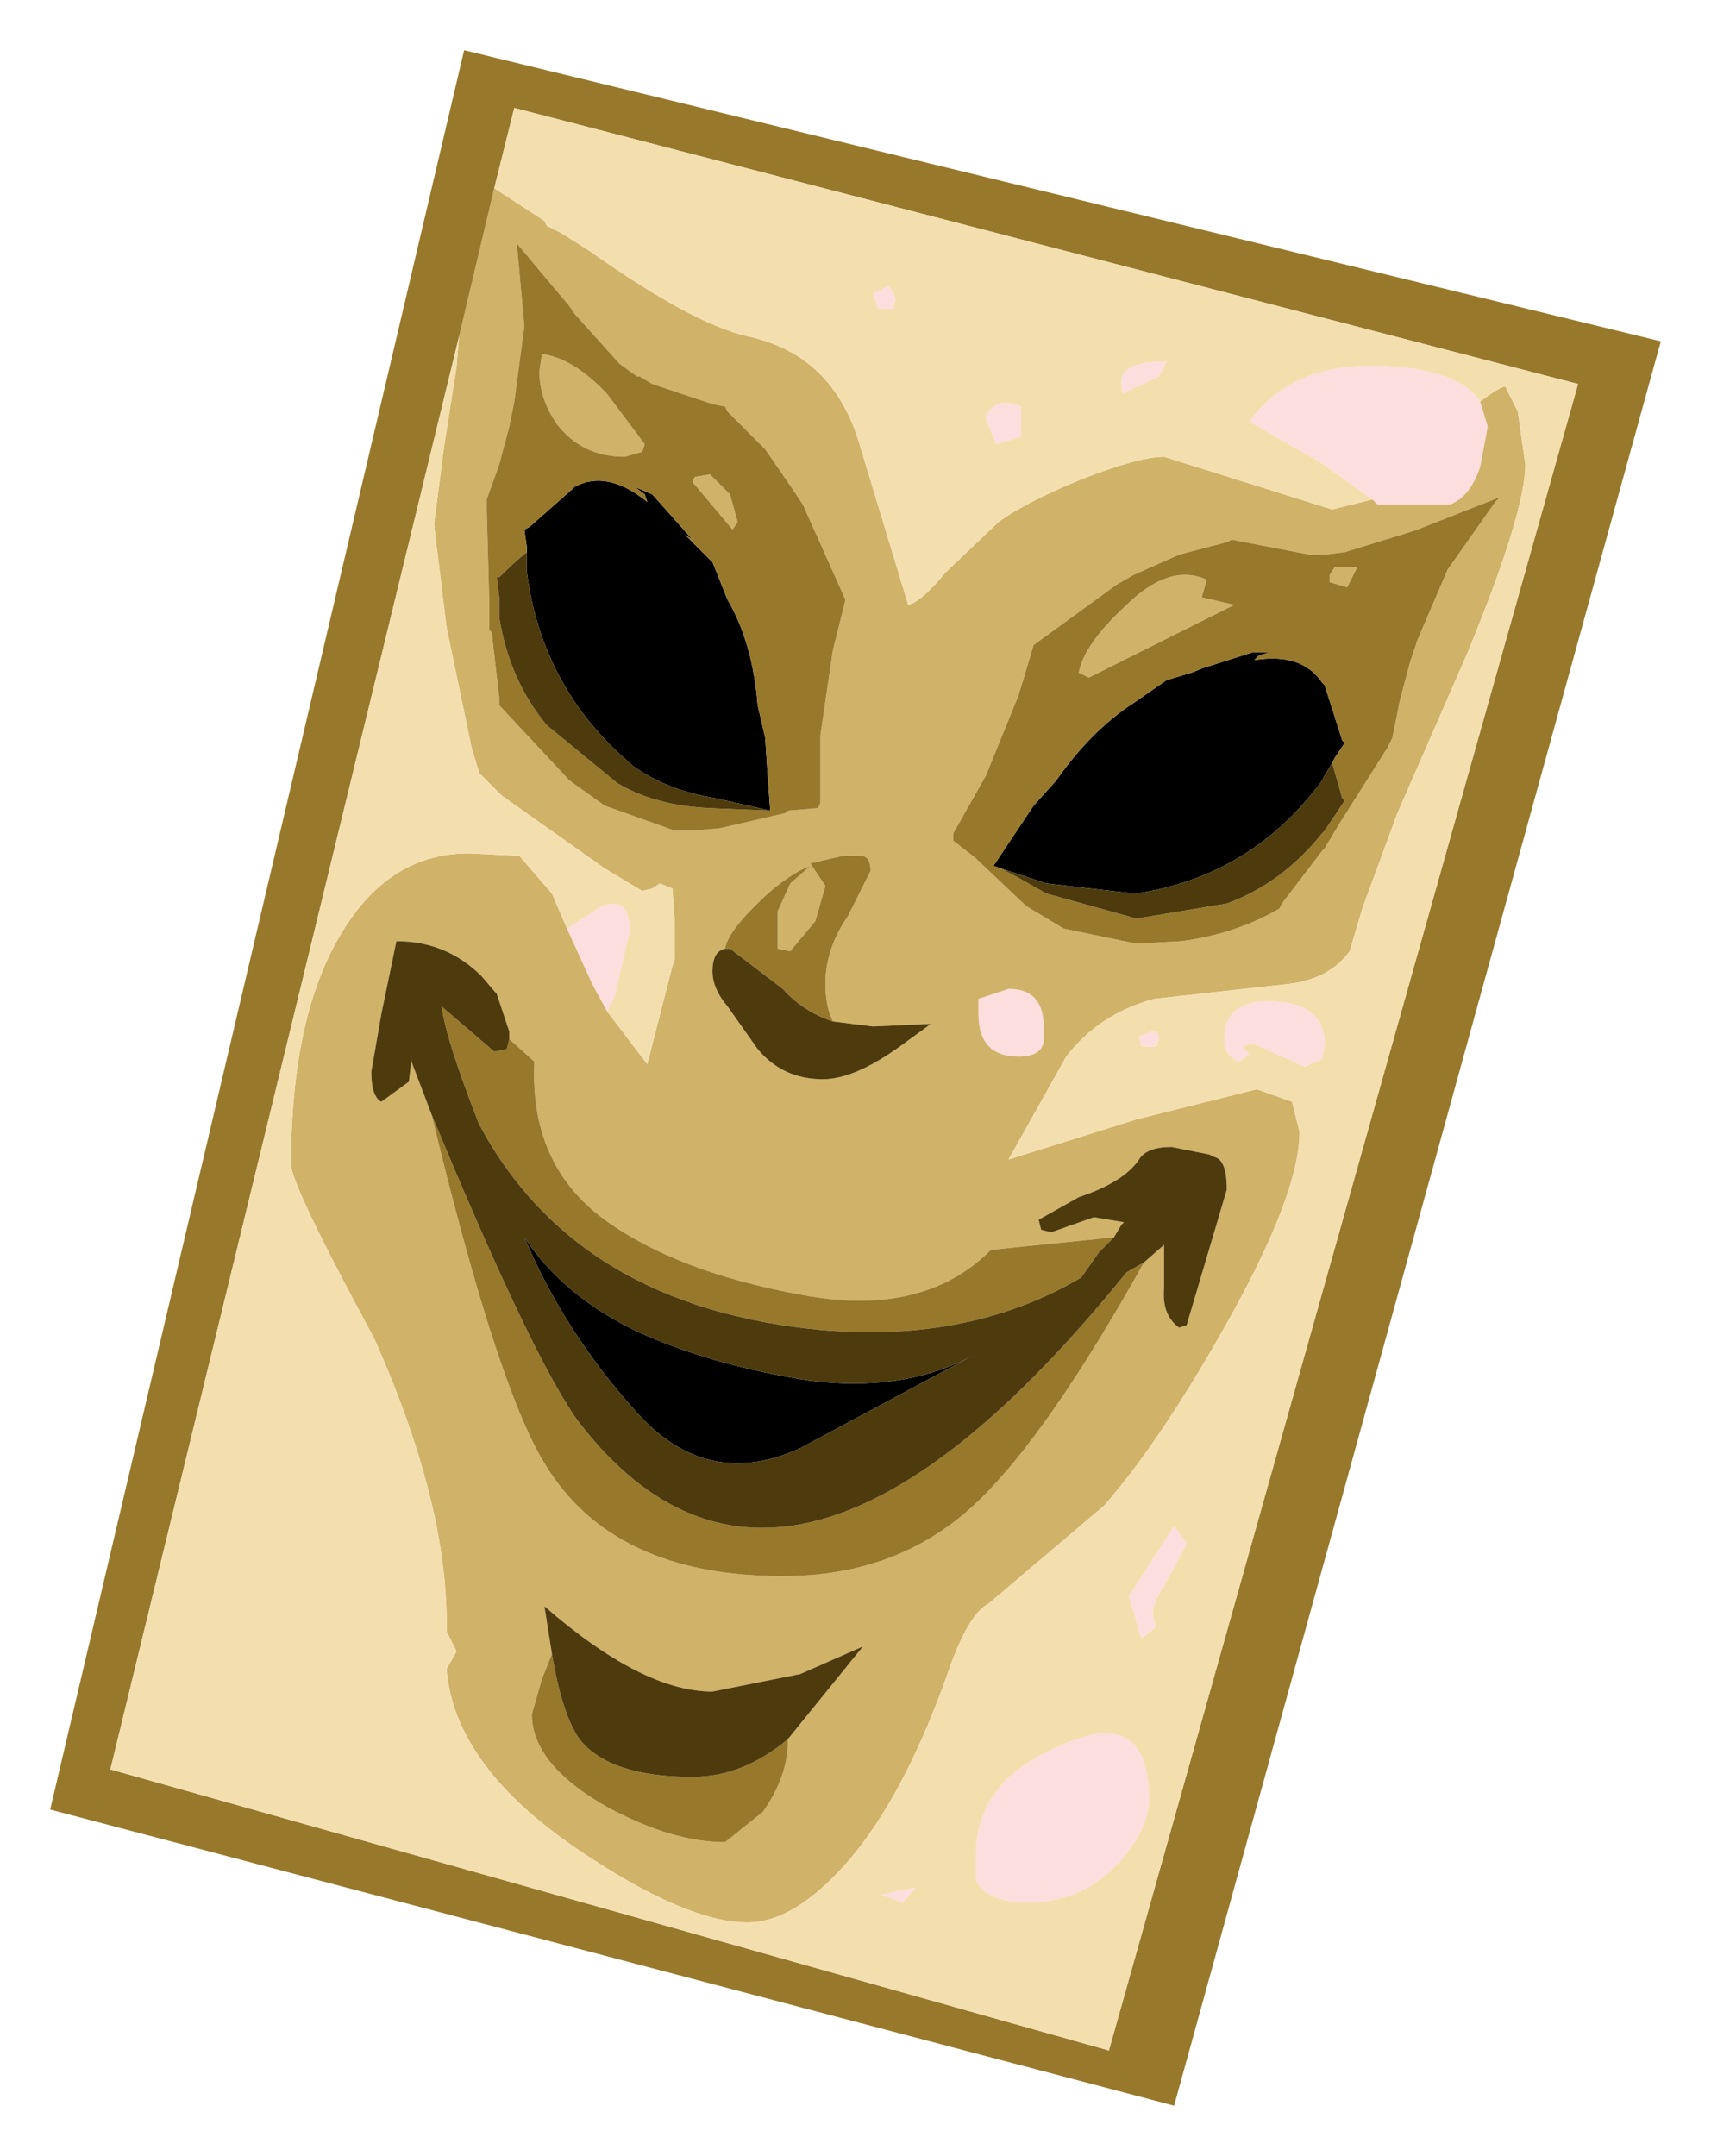 <?xml version="1.0" encoding="UTF-8" standalone="no"?>
<svg xmlns:xlink="http://www.w3.org/1999/xlink" height="42.95px" width="34.1px" xmlns="http://www.w3.org/2000/svg">
  <g transform="matrix(1.0, 0.0, 0.0, 1.0, 1, 1)">
    <path d="M18.8 16.25 L19.2 15.65 19.6 15.05 20.05 14.55 Q20.75 13.55 21.6 13.0 L22.25 12.55 22.75 12.4 23.0 12.3 22.85 12.35 23.95 12.0 24.3 12.0 24.1 12.05 24.0 12.15 Q24.95 12.0 25.35 12.6 L25.4 12.65 25.75 13.75 25.8 13.8 25.6 14.1 25.55 14.2 25.4 14.45 25.35 14.55 Q23.95 16.45 21.65 16.8 L21.6 16.8 19.85 16.6 18.8 16.25 M9.5 10.0 L9.5 9.9 9.45 9.55 9.55 9.5 10.4 8.75 10.45 8.7 Q11.1 8.35 11.9 9.0 L11.85 8.85 11.65 8.7 12.0 8.85 12.8 9.75 12.65 9.65 12.8 9.8 13.2 10.2 13.5 10.95 Q14.0 11.8 14.1 13.05 L14.25 13.7 14.3 14.45 14.35 15.15 13.25 14.9 Q12.3 14.75 11.6 14.25 L11.55 14.2 Q9.8 12.7 9.5 10.4 L9.5 10.3 9.5 10.0 M15.1 26.5 Q17.0 26.75 18.4 26.0 L14.95 27.85 Q13.1 28.7 11.7 27.15 10.25 25.55 9.45 23.65 10.25 24.85 11.75 25.55 13.2 26.2 15.1 26.5" fill="#000000" fill-rule="evenodd" stroke="none"/>
    <path d="M26.35 8.95 L25.3 8.2 23.9 7.4 Q24.8 6.15 26.75 6.3 28.1 6.4 28.5 7.0 L28.65 7.5 28.5 8.3 Q28.3 8.9 27.9 9.05 L26.45 9.05 26.35 8.95 M10.3 17.5 L11.0 17.05 Q11.55 16.85 11.55 17.55 L11.25 18.85 11.1 19.15 10.8 18.6 10.3 17.5 M22.1 6.5 L21.45 6.8 Q21.35 6.95 21.35 6.6 21.35 6.2 22.25 6.2 L22.1 6.5 M23.9 20.0 L23.7 20.15 Q23.4 20.05 23.4 19.7 23.4 18.9 24.4 18.95 25.4 19.0 25.4 19.8 L25.35 20.1 25.0 20.25 24.0 19.8 Q23.75 19.8 23.8 19.9 L23.9 20.0 M21.7 19.65 L21.95 19.55 22.05 19.55 22.1 19.7 22.05 19.85 21.75 19.85 21.7 19.65 M16.85 4.95 L16.8 5.15 16.5 5.15 16.4 4.85 16.7 4.7 16.75 4.75 16.85 4.95 M18.85 7.85 L18.65 7.35 Q18.65 7.2 18.8 7.1 19.0 6.95 19.35 7.1 L19.35 7.7 18.85 7.85 M19.8 19.75 Q19.75 20.05 19.3 20.05 18.5 20.05 18.5 19.2 L18.5 18.9 19.1 18.7 Q19.8 18.7 19.8 19.45 L19.8 19.75 M17.25 36.6 L17.0 36.9 16.55 36.75 17.25 36.6 M18.45 35.95 Q18.45 34.45 20.2 33.75 21.9 33.0 21.9 34.85 21.9 35.4 21.35 36.05 20.6 36.9 19.5 36.9 18.65 36.9 18.45 36.45 L18.45 35.95 M22.65 29.75 L22.2 30.6 Q21.85 31.1 22.05 31.4 L21.75 31.65 21.5 30.8 22.4 29.4 22.65 29.75" fill="#fcdede" fill-rule="evenodd" stroke="none"/>
    <path d="M28.5 7.0 Q28.9 6.7 29.0 6.7 L29.25 7.2 29.4 8.25 Q29.4 9.2 28.25 12.0 L26.85 15.2 26.15 17.1 25.9 17.95 Q25.5 18.5 24.7 18.6 L22.0 18.9 Q20.9 19.2 20.25 20.05 L19.1 22.1 21.65 21.3 24.05 20.7 24.75 20.95 24.9 21.55 Q24.9 22.8 23.4 25.45 22.1 27.75 21.0 29.0 L18.7 30.95 Q18.3 31.15 17.9 32.3 16.95 35.0 15.7 36.3 14.75 37.3 13.9 37.3 12.65 37.3 10.45 35.8 8.05 34.15 7.9 32.25 L8.1 31.9 7.9 31.5 Q7.95 29.0 6.45 25.65 4.8 22.6 4.8 22.2 4.8 19.25 5.8 17.6 6.75 16.0 8.35 16.0 L9.35 16.05 10.0 16.8 10.3 17.5 10.8 18.6 11.1 19.15 11.9 20.2 12.4 18.25 12.45 18.1 12.45 17.4 12.4 16.7 12.15 16.6 12.0 16.7 11.8 16.75 11.05 16.3 9.0 14.85 8.55 14.4 8.4 13.9 7.9 11.5 7.65 9.45 7.85 7.9 8.1 6.3 8.15 5.7 8.85 2.75 9.85 3.4 9.9 3.5 10.2 3.65 10.75 4.0 Q12.8 5.45 13.9 5.7 15.55 6.05 16.1 7.75 L17.1 11.05 Q17.35 11.0 17.85 10.4 L18.9 9.4 Q19.45 9.0 20.55 8.55 21.7 8.1 22.2 8.1 L25.55 9.15 26.35 8.95 26.45 9.05 27.9 9.05 Q28.3 8.9 28.5 8.3 L28.65 7.5 28.5 7.0 M21.25 10.65 L19.6 11.85 19.3 12.85 18.65 14.45 18.0 15.6 18.0 15.75 18.45 16.1 18.5 16.15 19.45 17.05 20.2 17.5 21.65 17.8 22.55 17.75 Q23.65 17.6 24.5 17.1 L24.55 17.0 25.35 15.95 25.4 15.9 25.7 15.4 26.65 13.9 26.75 13.7 26.9 12.95 27.1 12.2 27.25 11.75 27.85 10.35 28.8 9.0 28.9 8.9 27.25 9.55 27.1 9.6 25.8 10.0 25.4 10.05 25.35 10.05 25.1 10.05 23.8 9.8 23.55 9.75 23.45 9.8 22.5 10.05 21.6 10.45 21.25 10.65 M22.95 10.9 L23.6 11.05 20.7 12.5 20.5 12.4 Q20.6 11.85 21.4 11.1 22.3 10.2 23.05 10.55 L22.95 10.9 M25.85 10.7 L25.5 10.6 25.5 10.45 25.6 10.3 26.05 10.3 25.85 10.7 M21.8 24.15 L22.2 23.8 22.2 24.65 Q22.15 25.2 22.5 25.45 L22.65 25.4 23.45 22.7 Q23.45 22.1 23.2 22.05 L23.1 22.0 22.35 21.85 Q21.85 21.85 21.7 22.1 21.4 22.55 20.5 22.85 L19.7 23.3 19.75 23.5 19.95 23.55 20.8 23.25 21.4 23.35 21.35 23.4 21.2 23.65 18.75 23.9 Q17.4 25.25 15.0 24.8 12.5 24.35 11.05 23.3 9.55 22.2 9.65 20.15 L9.15 19.7 9.15 19.55 8.9 18.8 8.6 18.45 Q7.9 17.75 6.9 17.75 L6.6 19.2 6.4 20.35 Q6.4 20.85 6.6 20.95 L7.15 20.55 7.2 20.1 7.2 20.15 7.6 21.2 Q8.9 26.6 9.85 28.15 11.2 30.4 14.6 30.4 16.95 30.4 18.5 28.9 19.9 27.55 21.8 24.15 M13.15 8.45 L13.55 8.85 13.7 9.4 13.6 9.55 12.8 8.6 12.85 8.5 13.15 8.45 M10.45 5.25 L10.35 5.1 9.3 3.85 9.45 5.5 9.25 7.0 9.15 7.5 8.95 8.25 8.7 8.95 8.7 9.15 8.75 10.95 8.75 11.55 8.8 11.6 8.95 12.9 8.95 13.05 10.35 14.55 11.05 15.05 12.45 15.55 12.8 15.55 13.35 15.5 14.65 15.2 14.7 15.15 15.3 15.1 15.35 15.0 15.35 13.65 15.6 11.95 15.85 10.95 15.0 9.05 14.8 8.75 14.25 7.95 13.5 7.2 13.45 7.1 13.2 7.05 12.0 6.65 11.75 6.5 11.7 6.5 11.35 6.25 10.45 5.25 M11.85 7.85 L11.8 8.0 11.45 8.1 Q10.6 8.1 10.1 7.45 9.75 6.95 9.75 6.4 L9.8 6.05 Q10.45 6.15 11.1 6.85 L11.85 7.85 M15.6 19.35 Q15.45 19.05 15.45 18.6 15.45 17.9 15.9 17.25 L16.35 16.35 Q16.35 16.05 16.15 16.05 L15.8 16.05 15.15 16.2 15.45 16.65 15.25 17.35 14.75 17.95 14.5 17.9 14.5 17.15 14.75 16.6 15.15 16.25 Q14.75 16.4 14.25 16.85 13.5 17.55 13.45 17.9 13.2 17.95 13.2 18.35 13.2 18.7 13.5 19.05 L14.1 19.9 Q14.6 20.5 15.4 20.5 16.05 20.5 17.0 19.8 L17.55 19.4 17.5 19.4 16.4 19.45 15.6 19.35 M19.8 19.75 L19.8 19.45 Q19.8 18.7 19.1 18.7 L18.5 18.9 18.5 19.2 Q18.5 20.05 19.3 20.05 19.75 20.05 19.8 19.75 M10.0 31.95 L9.8 32.45 9.6 33.15 Q9.6 34.15 11.1 35.0 12.4 35.7 13.45 35.7 L14.2 35.1 Q14.7 34.4 14.7 33.7 L14.7 33.65 16.2 31.8 14.95 32.35 13.2 32.7 Q11.8 32.7 9.85 31.0 L10.0 31.95" fill="#d0b269" fill-rule="evenodd" stroke="none"/>
    <path d="M8.15 5.7 L1.2 34.25 21.1 39.85 30.45 6.65 9.25 1.15 8.85 2.75 8.15 5.7 M21.25 10.65 L21.6 10.45 22.5 10.05 23.45 9.8 23.55 9.75 23.8 9.8 25.1 10.05 25.35 10.05 25.4 10.05 25.8 10.0 27.1 9.6 27.25 9.55 28.9 8.9 28.8 9.0 27.85 10.35 27.25 11.75 27.1 12.2 26.9 12.95 26.75 13.7 26.65 13.9 25.7 15.4 25.4 15.9 25.35 15.95 24.55 17.0 24.5 17.1 Q23.65 17.6 22.55 17.75 L21.65 17.8 20.2 17.5 19.45 17.05 18.5 16.15 18.45 16.1 18.0 15.75 18.0 15.6 18.65 14.45 19.3 12.85 19.6 11.85 21.25 10.65 M22.95 10.9 L23.05 10.55 Q22.3 10.2 21.4 11.1 20.6 11.85 20.5 12.4 L20.7 12.5 23.6 11.05 22.95 10.9 M25.55 14.2 L25.6 14.1 25.8 13.8 25.75 13.75 25.4 12.65 25.35 12.6 Q24.95 12.0 24.0 12.15 L24.1 12.05 24.3 12.0 23.95 12.0 22.85 12.35 23.0 12.3 22.75 12.4 22.25 12.55 21.6 13.0 Q20.75 13.55 20.05 14.55 L19.6 15.05 19.2 15.65 18.8 16.25 Q18.9 16.25 19.85 16.8 L21.65 17.3 23.45 17.0 Q24.55 16.6 25.35 15.6 L25.4 15.55 25.6 15.25 25.8 14.95 25.75 14.9 25.55 14.2 M25.85 10.7 L26.05 10.3 25.6 10.3 25.5 10.45 25.5 10.6 25.85 10.7 M21.8 24.15 Q19.9 27.55 18.5 28.9 16.95 30.4 14.6 30.4 11.2 30.4 9.85 28.15 8.9 26.6 7.6 21.2 9.65 26.15 10.55 27.35 14.7 32.7 21.45 24.35 L21.8 24.15 M9.15 19.7 L9.65 20.15 Q9.55 22.2 11.05 23.3 12.5 24.35 15.0 24.8 17.4 25.25 18.75 23.9 L21.2 23.65 20.9 23.95 20.55 24.45 Q18.35 25.75 15.4 25.5 10.5 25.05 8.55 21.4 7.9 19.75 7.8 19.05 L8.85 19.95 9.1 19.9 9.15 19.7 M10.45 5.25 L11.35 6.25 11.7 6.5 11.75 6.5 12.0 6.65 13.2 7.05 13.45 7.1 13.5 7.2 14.25 7.95 14.8 8.75 15.0 9.05 15.85 10.95 15.6 11.95 15.35 13.65 15.35 15.0 15.3 15.1 14.7 15.15 14.65 15.2 13.35 15.5 12.8 15.55 12.45 15.55 11.05 15.05 10.35 14.55 8.95 13.05 8.95 12.9 8.8 11.6 8.75 11.55 8.75 10.95 8.7 9.15 8.7 8.95 8.95 8.25 9.15 7.5 9.25 7.0 9.45 5.5 9.3 3.85 10.35 5.1 10.45 5.25 M13.15 8.45 L12.85 8.5 12.8 8.6 13.6 9.55 13.7 9.4 13.55 8.85 13.15 8.45 M14.35 15.15 L14.3 14.45 14.25 13.7 14.1 13.05 Q14.0 11.8 13.5 10.95 L13.2 10.2 12.8 9.8 12.65 9.65 12.8 9.75 12.0 8.85 11.65 8.7 11.85 8.85 11.9 9.0 Q11.1 8.35 10.45 8.7 L10.4 8.75 9.55 9.5 9.45 9.55 9.5 9.9 9.5 10.0 Q9.25 10.2 8.95 10.5 L8.9 10.5 8.95 10.9 8.95 11.25 8.95 11.3 Q9.15 12.55 9.9 13.45 L11.3 14.6 Q12.05 15.05 13.15 15.1 L14.35 15.15 M11.85 7.85 L11.1 6.85 Q10.45 6.15 9.8 6.05 L9.75 6.4 Q9.75 6.95 10.1 7.45 10.6 8.1 11.45 8.1 L11.8 8.0 11.85 7.85 M13.45 17.9 Q13.5 17.55 14.25 16.85 14.75 16.4 15.15 16.25 L14.75 16.6 14.5 17.15 14.5 17.9 14.75 17.95 15.25 17.35 15.45 16.65 15.15 16.2 15.8 16.05 16.15 16.05 Q16.35 16.05 16.35 16.35 L15.9 17.25 Q15.45 17.9 15.45 18.6 15.45 19.05 15.6 19.35 15.0 19.15 14.6 18.7 L13.55 17.9 13.45 17.9 M10.0 31.95 Q10.2 33.15 10.55 33.65 11.15 34.4 12.8 34.4 13.8 34.4 14.7 33.65 L14.7 33.7 Q14.7 34.4 14.2 35.1 L13.45 35.7 Q12.4 35.7 11.1 35.0 9.6 34.15 9.6 33.15 L9.8 32.45 10.0 31.95 M32.1 5.8 L22.4 40.95 0.0 35.05 8.25 0.0 32.1 5.8" fill="#98782b" fill-rule="evenodd" stroke="none"/>
    <path d="M28.5 7.0 Q28.1 6.4 26.75 6.3 24.8 6.15 23.9 7.4 L25.3 8.2 26.35 8.95 25.55 9.15 22.2 8.1 Q21.7 8.1 20.55 8.55 19.45 9.0 18.9 9.4 L17.85 10.4 Q17.35 11.0 17.1 11.05 L16.1 7.75 Q15.55 6.05 13.9 5.7 12.8 5.45 10.75 4.0 L10.2 3.65 9.9 3.5 9.85 3.4 8.85 2.75 9.25 1.15 30.45 6.65 21.1 39.85 1.2 34.25 8.15 5.7 8.1 6.3 7.85 7.9 7.65 9.45 7.9 11.5 8.4 13.9 8.55 14.4 9.0 14.85 11.05 16.3 11.8 16.75 12.0 16.7 12.15 16.6 12.4 16.7 12.45 17.4 12.45 18.1 12.4 18.25 11.9 20.2 11.1 19.15 11.25 18.85 11.55 17.55 Q11.55 16.85 11.0 17.05 L10.3 17.5 10.0 16.8 9.35 16.05 8.35 16.0 Q6.75 16.0 5.8 17.6 4.8 19.25 4.8 22.2 4.8 22.6 6.45 25.65 7.95 29.0 7.9 31.5 L8.1 31.9 7.9 32.25 Q8.05 34.15 10.45 35.8 12.65 37.3 13.9 37.3 14.75 37.3 15.7 36.3 16.95 35.0 17.9 32.3 18.3 31.15 18.7 30.95 L21.0 29.0 Q22.1 27.75 23.4 25.45 24.9 22.8 24.9 21.55 L24.75 20.95 24.05 20.7 21.65 21.3 19.1 22.1 20.25 20.05 Q20.9 19.2 22.0 18.9 L24.7 18.6 Q25.5 18.5 25.9 17.95 L26.15 17.1 26.85 15.2 28.25 12.0 Q29.4 9.2 29.4 8.25 L29.25 7.2 29.0 6.7 Q28.9 6.7 28.5 7.0 M22.1 6.5 L22.25 6.2 Q21.35 6.2 21.35 6.6 21.35 6.95 21.45 6.8 L22.1 6.5 M23.9 20.0 L23.8 19.9 Q23.75 19.8 24.0 19.8 L25.0 20.25 25.35 20.1 25.4 19.8 Q25.4 19.0 24.4 18.95 23.4 18.9 23.4 19.7 23.4 20.05 23.7 20.15 L23.9 20.0 M21.7 19.65 L21.75 19.85 22.05 19.85 22.1 19.7 22.05 19.55 21.95 19.55 21.7 19.65 M16.85 4.95 L16.75 4.75 16.7 4.7 16.4 4.85 16.5 5.15 16.8 5.15 16.85 4.95 M18.85 7.85 L19.35 7.7 19.35 7.1 Q19.0 6.95 18.8 7.1 18.65 7.2 18.65 7.35 L18.85 7.85 M22.65 29.75 L22.4 29.4 21.5 30.8 21.75 31.65 22.05 31.4 Q21.85 31.1 22.2 30.6 L22.65 29.75 M18.45 35.95 L18.45 36.45 Q18.65 36.9 19.5 36.9 20.6 36.9 21.35 36.05 21.9 35.4 21.9 34.85 21.9 33.0 20.2 33.75 18.45 34.45 18.45 35.95 M17.25 36.6 L16.55 36.75 17.0 36.9 17.25 36.6" fill="#f3dfae" fill-rule="evenodd" stroke="none"/>
    <path d="M25.55 14.2 L25.75 14.9 25.8 14.95 25.6 15.25 25.4 15.55 25.35 15.6 Q24.55 16.6 23.45 17.0 L21.65 17.3 19.85 16.8 Q18.9 16.25 18.8 16.25 L19.85 16.6 21.6 16.8 21.65 16.8 Q23.95 16.45 25.35 14.55 L25.4 14.45 25.55 14.2 M21.2 23.65 L21.35 23.4 21.4 23.35 20.8 23.25 19.95 23.55 19.75 23.5 19.7 23.3 20.5 22.85 Q21.4 22.55 21.7 22.1 21.85 21.85 22.35 21.85 L23.1 22.0 23.2 22.05 Q23.45 22.1 23.45 22.7 L22.65 25.4 22.5 25.45 Q22.15 25.2 22.2 24.65 L22.2 23.8 21.8 24.15 21.45 24.35 Q14.7 32.7 10.55 27.35 9.65 26.15 7.6 21.2 L7.2 20.15 7.2 20.1 7.15 20.55 6.6 20.95 Q6.4 20.85 6.4 20.35 L6.6 19.2 6.9 17.75 Q7.9 17.75 8.6 18.45 L8.9 18.8 9.15 19.55 9.15 19.7 9.1 19.9 8.85 19.95 7.8 19.05 Q7.9 19.75 8.55 21.4 10.5 25.05 15.4 25.5 18.35 25.75 20.55 24.45 L20.9 23.95 21.2 23.65 M9.5 10.0 L9.5 10.3 9.5 10.4 Q9.8 12.7 11.55 14.2 L11.6 14.25 Q12.3 14.75 13.25 14.9 L14.35 15.15 13.15 15.1 Q12.05 15.05 11.3 14.6 L9.9 13.45 Q9.15 12.55 8.95 11.3 L8.95 11.25 8.95 10.9 8.9 10.5 8.95 10.5 Q9.25 10.2 9.5 10.0 M15.6 19.35 L16.4 19.45 17.5 19.4 17.55 19.4 17.0 19.8 Q16.05 20.5 15.4 20.5 14.6 20.5 14.1 19.9 L13.5 19.05 Q13.2 18.7 13.2 18.35 13.2 17.95 13.45 17.9 L13.55 17.9 14.6 18.7 Q15.0 19.15 15.6 19.35 M15.1 26.5 Q13.2 26.2 11.75 25.55 10.25 24.85 9.45 23.65 10.25 25.55 11.7 27.15 13.1 28.7 14.95 27.85 L18.4 26.0 Q17.0 26.75 15.1 26.5 M14.7 33.65 Q13.8 34.4 12.8 34.4 11.15 34.4 10.55 33.65 10.2 33.15 10.0 31.95 L9.85 31.0 Q11.8 32.7 13.2 32.7 L14.95 32.35 16.2 31.8 14.7 33.65" fill="#4d3b0e" fill-rule="evenodd" stroke="none"/>
  </g>
</svg>